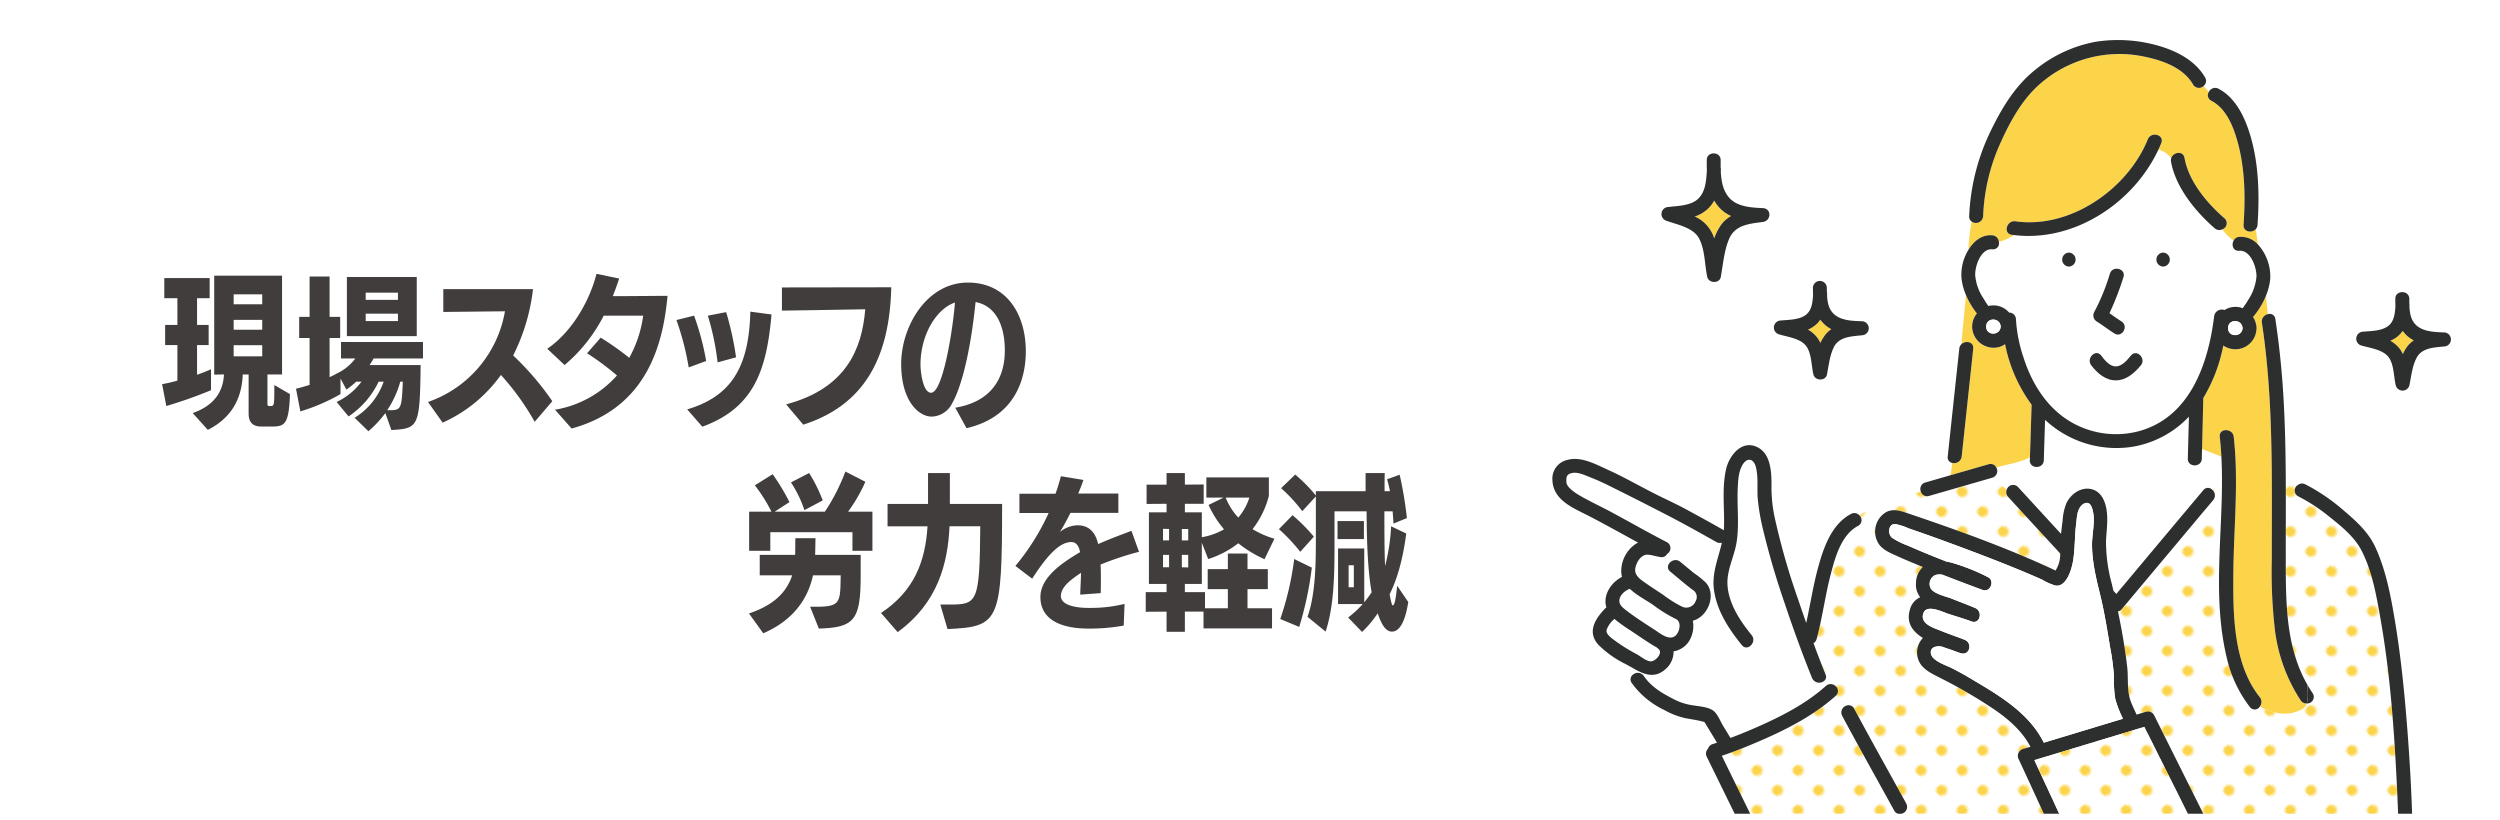 <svg xmlns="http://www.w3.org/2000/svg" xmlns:xlink="http://www.w3.org/1999/xlink" width="640" height="210" viewBox="0 0 640 210">
  <defs>
    <style>
      .a {
        fill: none;
      }

      .b {
        fill: #fff;
      }

      .c {
        fill: #fcd44a;
      }

      .d {
        fill: url(#a);
      }

      .e {
        fill: #2d2e2e;
      }

      .f {
        fill: #413d3c;
      }
    </style>
    <pattern id="a" data-name="新規パターンスウォッチ 2" width="12.5" height="12.5" patternTransform="matrix(0.404, -0.392, 0.404, 0.392, -1125.596, 905.565)" patternUnits="userSpaceOnUse" viewBox="0 0 12.5 12.5">
      <rect class="a" width="12.5" height="12.5"/>
      <rect class="b" width="12.5" height="12.5"/>
      <circle class="c" cx="6.25" cy="6.25" r="2.431"/>
    </pattern>
  </defs>
  <g>
    <g>
      <circle class="b" cx="388.29" cy="140.063" r="9.288"/>
      <circle class="b" cx="12.858" cy="88.738" r="9.288"/>
    </g>
    <g>
      <rect class="a" width="640" height="210"/>
      <g>
        <path class="b" d="M424.459,166.021a2,2,0,0,1-.345-.293c-.423-.234-.839-.486-1.252-.74-1.8-1.1-3.543-2.306-5.3-3.482a35.636,35.636,0,0,1-4.246-3.066,6.478,6.478,0,0,0-2.028,2.771c-.182.919.6,1.578,1.251,2.132a45.253,45.253,0,0,0,6.636,4.229c.939.547,2.409,1.764,3.5,1.723C423.924,169.248,425.913,166.994,424.459,166.021Z"/>
        <path class="c" d="M437.649,58.579a10.737,10.737,0,0,1,1.2,2.473,13.879,13.879,0,0,1,1.382-2.946,8.322,8.322,0,0,1,2.942-2.791,9.4,9.4,0,0,1-2.937-2.08,10.275,10.275,0,0,1-1.4-1.9,8.555,8.555,0,0,1-1.6,2.109,9.027,9.027,0,0,1-3.383,1.977A9.569,9.569,0,0,1,437.649,58.579Z"/>
        <path class="b" d="M416.477,156.386c2.25,1.724,4.681,3.271,7.064,4.8,1.385.892,3.806,3.007,5.438,1.512.982-.9,1.566-3.385.176-4.173l-.026-.016a34.258,34.258,0,0,1-5.926-3.66c-1.8-1.208-4.227-2.458-5.968-4.127-1.3.5-2.695,1.686-2.678,3.139C414.571,155.016,415.637,155.742,416.477,156.386Z"/>
        <path class="c" d="M464.759,83.205a7.7,7.7,0,0,1-1.938,1.176,8.024,8.024,0,0,1,1.954,1.494,7.008,7.008,0,0,1,1.257,1.925,9.691,9.691,0,0,1,1.173-2,6.927,6.927,0,0,1,1.636-1.522,8.37,8.37,0,0,1-1.7-1.162A7.783,7.783,0,0,1,466,81.827,6.818,6.818,0,0,1,464.759,83.205Z"/>
        <path class="c" d="M615.089,84.687a6.792,6.792,0,0,1-1.24,1.378,7.652,7.652,0,0,1-1.938,1.176,8,8,0,0,1,1.954,1.5,6.978,6.978,0,0,1,1.257,1.925,9.7,9.7,0,0,1,1.173-2,6.922,6.922,0,0,1,1.636-1.521,8.416,8.416,0,0,1-1.7-1.163A7.783,7.783,0,0,1,615.089,84.687Z"/>
        <path class="d" d="M469.892,175.635a1.6,1.6,0,0,1,.065,2.493c-5.52,4.955-12.262,8.446-19.022,11.387-3.325,1.448-6.708,2.817-10.153,3.968q3.561,7.269,7.12,14.537a2.057,2.057,0,0,1,.116.3H485.9a1.619,1.619,0,0,1-.987-.823c-4.446-8.083-8.972-16.127-13.326-24.26a1.857,1.857,0,0,1,1.8-2.688C472.522,178.1,471.933,175.569,469.892,175.635Z"/>
        <path class="c" d="M511.062,119.706c2.866-.826,5.931-1.21,8.606-2.579q.213-6.753.427-13.5a39.258,39.258,0,0,1-6.8-15.507,5.16,5.16,0,0,1-3.183.908,5.39,5.39,0,0,1-4.03-8.786q-.2-.265-.4-.528a20.51,20.51,0,0,1-2.418-4.21c-.291,4.176-.852,8.411-1.13,12.6,1.063-1,3.2-.615,3.008,1.168q-1.479,13.793-2.954,27.586a1.956,1.956,0,0,1-2.431,1.655,22.351,22.351,0,0,1-.472,3.159l9.788-2.821A1.619,1.619,0,0,1,511.062,119.706Z"/>
        <path class="d" d="M510.1,122.271c-.025.008-.047.018-.073.026l-16.2,4.668a1.651,1.651,0,0,1-2.1-1.144c-5.334,1.952-11.068,2.9-15.728,6.1a1.669,1.669,0,0,1-.334,2.733c-4.415,2.325-5.947,8.285-7.083,12.737-1.37,5.366-2.069,10.887-3.537,16.227a1.655,1.655,0,0,1-.784,1.048q1.484,4.006,3.082,7.967a1.411,1.411,0,0,1-.2,1.535c.175.417.349.836.525,1.25a1.8,1.8,0,0,1,2.221.22c2.041-.066,2.63,2.466,3.5,4.91a1.556,1.556,0,0,1,1.29.884c4.353,8.133,8.88,16.177,13.325,24.26a1.8,1.8,0,0,1-1.228,2.627H523.23q-3.224-6.963-6.448-13.928a1.819,1.819,0,0,1,1.068-2.626l1.949-.59c-2.132-4.077-5.749-7.164-9.527-9.711a129.254,129.254,0,0,0-13.32-7.784c-2.175-1.114-4.832-2.217-5.825-4.635a5.36,5.36,0,0,1,1.131-5.709c-2.6-1.614-4.318-3.847-3.347-7.21a4.72,4.72,0,0,1,2.674-3.216,5.094,5.094,0,0,1-1.1-3.6,5.7,5.7,0,0,1,1.751-4.165c-2.1-.846-4.182-1.714-6.24-2.643-1.733-.782-3.816-1.553-4.976-3.139a5.845,5.845,0,0,1,1.559-8.1c2.046-1.276,4.173-.389,6.222.3,12.614,4.27,25.343,8.821,37.408,14.5a7.639,7.639,0,0,0,1.179-4.377l-13.318-14.479a1.706,1.706,0,0,1-.369-1.822A13.225,13.225,0,0,0,510.1,122.271Z"/>
        <path class="d" d="M585.155,143.439c.016,10.9.007,22.242,5.544,31.875-.006-.17-.009-.339-.009-.5,0,.165,0,.334.009.5.421.733.87,1.457,1.358,2.169a1.69,1.69,0,0,1-1.527,2.6,2.506,2.506,0,0,1-1.27,1.515c-3.527,1.9-7.465,1.121-10.722-.77a1.53,1.53,0,0,1-2.558.185,32.506,32.506,0,0,1-6.027-13.056c-3.492-14.908-1.077-30.224-1.133-45.383a10.763,10.763,0,0,1-2.441,2.841,1.881,1.881,0,0,1,.188,2.611l-2.926,3.491-20.535,24.5a1.492,1.492,0,0,1-.9.492c.987,4.73,1.812,9.491,2.353,14.3.347,3.089-.17,6.156,1.04,9.089.425,1.032.9,2.034,1.366,3.036l2.43-.736a1.8,1.8,0,0,1,2.019.821l12.645,25.291H613.91q-.111-3.051-.259-6.1c-.695-14.664-1.711-29.434-4.265-43.906-1.031-5.838-2.123-12.163-4.895-17.473-1.768-3.386-5.039-6.055-8.173-8.546a44.135,44.135,0,0,0-7.967-5.218,1.662,1.662,0,0,1-.1-2.914c-1.041-.588-2.107-1.1-3.1-1.718C585.2,129.44,585.144,136.441,585.155,143.439Z"/>
        <path class="c" d="M577.431,80.328c-.205.272-.419.547-.641.82a6.029,6.029,0,0,1,.815,2.234,2.889,2.889,0,0,1,0,1.228,5.372,5.372,0,0,1-8.436,3.835A42.147,42.147,0,0,1,564.05,101.9q-.165,6.533-.331,13.067c1.628.694,3.364,1.278,4.952,2.011-.09-1.722-.225-3.441-.418-5.156-.258-2.287,3.32-2.261,3.575,0,1.319,11.675-.006,23.308-.1,35.011-.08,10.385-.051,23.107,6.775,31.654a1.894,1.894,0,0,1,.03,2.344c3.257,1.891,7.195,2.669,10.722.77a2.506,2.506,0,0,0,1.27-1.515,1.76,1.76,0,0,1-1.56-.8,42.3,42.3,0,0,1-6.6-18.137,129.788,129.788,0,0,1-.788-18.059c-.008-6.751.045-13.5.007-20.251-.076-13.44-.512-26.921-2.543-40.226a1.945,1.945,0,0,1,1.521-2.184c-.181-1.578-.3-3.16-.47-4.732A20.839,20.839,0,0,1,577.431,80.328Z"/>
        <path class="b" d="M573.251,64.2c-1.592.156-2.06-1.529-1.436-2.622a12.041,12.041,0,0,1-2.9-2.871,1.785,1.785,0,0,1-1.967-.281c-4.9-4.244-10.018-10.517-11.173-17.04a1.857,1.857,0,0,1,.063-.842,6.068,6.068,0,0,0-3.277-2.247c-6.4,13.7-21.659,23.75-36.951,21.877a12.51,12.51,0,0,1-3.9,1.748,1.545,1.545,0,0,1-1.686,1.9c-2.933-.281-4.494,4.369-4.369,6.709a12.475,12.475,0,0,0,2.028,5.743c.282.437.749,1.279,1.342,2.06a5.728,5.728,0,0,1,1.28-.156,5.24,5.24,0,0,1,4.026,1.841,1.734,1.734,0,0,1,1.747,1.717,37.743,37.743,0,0,0,1.9,9.674c1.778,5.649,4.837,11.048,9.518,14.794a22.848,22.848,0,0,0,19.912,4.213c13.232-3.527,17.914-17.29,19.411-29.462a1.987,1.987,0,0,1,2.654-1.591,5.23,5.23,0,0,1,2.746-.812,5.292,5.292,0,0,1,1.9.344,25.339,25.339,0,0,0,1.5-2.248,12.965,12.965,0,0,0,2.028-5.742C577.776,68.6,576.184,63.947,573.251,64.2ZM536.143,79.864a53.683,53.683,0,0,0,4-9.831c.749-2.185,4.213-1.248,3.464.936a70.21,70.21,0,0,1-3.589,9.207c1.03.718,2.029,1.436,3.09,2.091,1.935,1.217.125,4.338-1.81,3.09-1.561-.968-3-2.091-4.526-3.059A1.779,1.779,0,0,1,536.143,79.864Zm-6.491-11.61a1.8,1.8,0,0,1,0-3.589C531.93,64.665,531.93,68.254,529.652,68.254Zm18.413,25.28c-1.592,1.9-3.714,3.807-6.367,3.838-2.684.032-4.775-1.81-6.335-3.838-1.374-1.779,1.123-4.338,2.528-2.528.905,1.186,2.153,2.84,3.807,2.777,1.623-.031,2.9-1.654,3.808-2.777C547,89.227,549.5,91.786,548.065,93.534Zm5.68-25.28c-2.309,0-2.278-3.589,0-3.589A1.8,1.8,0,0,1,553.745,68.254Z"/>
        <path class="c" d="M515.007,60.105c-2.272-.324-1.3-3.769.951-3.448,14,2,28.725-8.239,33.881-20.984.853-2.109,4.31-1.182,3.447.95-.227.563-.474,1.118-.731,1.669a6.109,6.109,0,0,1,3.268,2.238c.457-1.605,3.065-2.05,3.41-.1C560.291,46.419,565,52.02,569.477,55.9a1.656,1.656,0,0,1-.578,2.816,11.7,11.7,0,0,0,2.906,2.858,1.792,1.792,0,0,1,1.452-.932,5.839,5.839,0,0,1,4.76,1.929c-.166-1.332-.361-2.626-.529-3.921-.986,1.109-3.26.752-3.135-1.09.481-7.064.375-14.344-1.519-21.214-1.083-3.929-2.879-8.546-6.713-10.542a1.587,1.587,0,0,1-.656-2.29c-.473-.476-.909-.987-1.354-1.492a1.722,1.722,0,0,1-2.7-.388c-2.456-4.26-7.709-6.131-12.267-7.08a30.8,30.8,0,0,0-27.99,7.937c-4.049,3.942-6.847,9.215-9.142,14.33a49.766,49.766,0,0,0-4.334,18.532,1.859,1.859,0,0,1-2.924,1.4,46.247,46.247,0,0,0-.837,7.162c1.38-2.255,3.478-3.91,6.106-3.673a1.847,1.847,0,0,1,1.692,1.666,12.314,12.314,0,0,0,3.877-1.733C515.4,60.15,515.2,60.133,515.007,60.105Z"/>
        <path class="b" d="M568.82,122.579c-.007-1.869-.052-3.736-.149-5.6-1.588-.733-3.324-1.317-4.952-2.011q-.03,1.224-.062,2.447c-.058,2.3-3.633,2.3-3.575,0q.136-5.373.272-10.746a25.7,25.7,0,0,1-14.676,7.739,26.646,26.646,0,0,1-21.147-6.036c-.335-.285-.661-.581-.983-.883q-.164,5.162-.326,10.323c-.073,2.3-3.649,2.3-3.576,0,.007-.229.015-.457.022-.686-2.675,1.369-5.74,1.753-8.606,2.579a1.765,1.765,0,0,1-.959,2.565,13.225,13.225,0,0,1,3.6,3.112,1.718,1.718,0,0,1,2.9-.706l4.212,4.579,6.817,7.411c.109-1.1.245-2.2.392-3.3a15.063,15.063,0,0,1,.974-4.541c1.145-2.422,3.858-4.315,6.61-3.548,2.215.617,3.255,2.866,3.626,4.951.5,2.8.023,5.492-.076,8.3a40.774,40.774,0,0,0,1.458,10.889c.147.613.288,1.226.431,1.84l.739.8L543.5,150l20.535-24.5a1.513,1.513,0,0,1,2.34-.083A10.763,10.763,0,0,0,568.82,122.579Z"/>
        <path class="b" d="M463.894,173.581c-2.541-6.271-4.833-12.648-6.984-19.063A199.226,199.226,0,0,1,451.2,134.94a51.842,51.842,0,0,1-1.223-7.405c-.2-2.636.177-5.375-.477-7.968-.577-2.291-2.3-2.462-3.423-.531-1.058,1.818-1.133,4.176-1.216,6.217-.181,4.45.388,8.9-.262,13.335-.6,4.074-2.791,7.6-2.3,11.83.529,4.582,3.309,8.7,6.133,12.2,1.433,1.775-1.083,4.318-2.529,2.528-3.415-4.229-6.508-8.957-7.149-14.477-.48-4.138,1.172-7.834,2.06-11.733a1.673,1.673,0,0,1-1.382-.162c-3.528-1.99-7.07-3.958-10.652-5.848-5.292-2.793-10.668-5.484-16.021-8.16-1.764-.882-3.549-1.732-5.388-2.447-1.356-.527-3.144-1.451-4.64-1.254-1.027.135-1.688.528-1.734,1.53-.014.294.011.966.018,1.01.188,1.144,1.961,2.427,3.249,3.182,2.856,1.677,5.917,3.041,8.83,4.624,4.552,2.474,9.052,5.026,13.654,7.407a1.706,1.706,0,0,1,.029,2.986,1.428,1.428,0,0,1-1.541.814,36.172,36.172,0,0,0-3.569-.617c-1.227.008-2.2,1.223-2.664,2.286-.815,1.877-.337,3.03,1.2,4.192,1.776,1.341,3.673,2.536,5.522,3.772a29.486,29.486,0,0,0,4.874,3.033,2.116,2.116,0,0,1,.226.093,2.529,2.529,0,0,0,3.27-1.5,2.092,2.092,0,0,0-.782-2.873c-1.964-1.467-3.82-3.107-5.721-4.654-1.787-1.453.758-3.967,2.528-2.528l3.535,2.876a28.322,28.322,0,0,1,3.06,2.479c2.528,2.833.875,7.689-2.25,9.307a5.646,5.646,0,0,1-1.091.429,7.287,7.287,0,0,1-1.08,5.364,5.69,5.69,0,0,1-3.841,2.47,6.041,6.041,0,0,1-2.257,4.73c-2.641,2.214-5.24,1.222-7.879-.277-.682-.387-1.4-.775-2.12-1.172.619.884,1.222,1.785,1.874,2.657a1.863,1.863,0,0,1,2.746.364c2.007,2.953,4.973,4.574,8.079,6.157a15.624,15.624,0,0,0,4.862,1.413c1.457.226,3.4.38,4.67,1.186,1.2.76,1.96,2.811,2.662,3.966L443,188.913c2.068-.772,4.113-1.607,6.13-2.485,6.455-2.809,13.023-6.092,18.3-10.828a2.13,2.13,0,0,1,.242-.185c-.176-.414-.35-.833-.525-1.25A1.986,1.986,0,0,1,463.894,173.581Z"/>
        <path class="e" d="M511.062,119.706a17.269,17.269,0,0,0-2.961,1.117,17.269,17.269,0,0,1,2.961-1.117,1.619,1.619,0,0,0-1.983-.857l-9.788,2.821a15.65,15.65,0,0,1-1.559,4.159,15.65,15.65,0,0,0,1.559-4.159l-6.413,1.848a1.727,1.727,0,0,0-1.152,2.3,28.7,28.7,0,0,0,5.291-2.5,28.7,28.7,0,0,1-5.291,2.5,1.651,1.651,0,0,0,2.1,1.144l16.2-4.668c.026-.008.048-.018.073-.026a5.961,5.961,0,0,0-.93-.375,5.961,5.961,0,0,1,.93.375A1.765,1.765,0,0,0,511.062,119.706Z"/>
        <path class="e" d="M563.638,131.515c.968-1.155,1.967-2.309,2.934-3.495a1.85,1.85,0,0,0-.187-2.591,1.5,1.5,0,0,0-2.341.063q-10.3,12.266-20.536,24.5c-.592.687-1.154,1.373-1.716,2.06-.25-.25-.5-.531-.749-.812-.156-.593-.281-1.217-.437-1.841a41.261,41.261,0,0,1-1.467-10.892c.125-2.778.593-5.462.094-8.271-.375-2.091-1.4-4.337-3.621-4.962-2.746-.78-5.461,1.124-6.616,3.558a13.978,13.978,0,0,0-.967,4.525c-.156,1.093-.281,2.216-.406,3.309-2.279-2.466-4.525-4.931-6.8-7.4l-4.213-4.588a1.715,1.715,0,0,0-2.9.718,1.7,1.7,0,0,0,.374,1.81c4.432,4.838,8.864,9.644,13.327,14.481a7.737,7.737,0,0,1-1.187,4.369c-12.077-5.68-24.811-10.236-37.419-14.512-2.06-.686-4.182-1.56-6.211-.281a5.793,5.793,0,0,0-1.56,8.084c1.155,1.591,3.246,2.372,4.962,3.152,2.06.936,4.151,1.779,6.242,2.652a5.777,5.777,0,0,0-1.748,4.151,5.1,5.1,0,0,0,1.093,3.589,4.7,4.7,0,0,0-2.653,3.215c-1,3.37.749,5.618,3.339,7.209a5.366,5.366,0,0,0-1.124,5.712c.968,2.434,3.652,3.526,5.806,4.65a125.832,125.832,0,0,1,13.326,7.771c3.776,2.559,7.4,5.649,9.519,9.737-.656.187-1.28.374-1.935.562a1.836,1.836,0,0,0-1.062,2.652c2.154,4.619,4.276,9.27,6.429,13.92h3.933c-2.122-4.588-4.245-9.145-6.367-13.732,8.52-2.559,17.04-5.15,25.561-7.709.873-.281,1.716-.53,2.59-.811,3.713,7.427,7.428,14.824,11.142,22.252h3.963q-6.319-12.641-12.64-25.311a1.807,1.807,0,0,0-2-.811l-2.434.749c-.469-1-.936-2-1.373-3.059-1.218-2.9-.687-5.992-1.03-9.082-.562-4.806-1.374-9.55-2.372-14.293a1.468,1.468,0,0,0,.9-.5Q553.356,143.8,563.638,131.515Zm-20.161,52.494c-6.741,2.028-13.482,4.088-20.255,6.117-3.651-7.3-10.7-11.641-17.6-15.73-1.935-1.186-3.9-2.309-5.93-3.339-1.467-.718-4.837-1.81-5.337-3.527-.5-1.841,1.373-2.247,2.746-2,.937.343,1.873.655,2.716.936.717.281,1.435.562,2.184.781,2.247.655,3.028-2.622.968-3.465-2.06-.811-4.182-1.5-6.211-2.34-1.872-.749-5.243-1.748-4.4-4.37.78-2.5,4.775-.468,6.366.063,2,.655,4,1.217,5.961,1.966,2.185.811,3.028-2.59.937-3.464-2-.843-4.026-1.592-6.024-2.4-1.436-.562-4.837-1.249-5.43-2.809a2.526,2.526,0,0,1,1.248-3.215,4.376,4.376,0,0,1,1.81-.093c3.433,1.342,6.9,2.652,10.362,3.932,1.9.687,3.183-2.372,1.373-3.277a50.15,50.15,0,0,0-9.332-3.714,9.847,9.847,0,0,0-1.31-.281c-3.34-1.31-6.679-2.652-9.956-4.119a18.747,18.747,0,0,1-3.963-1.967c-1.218-.905-1.031-3.682.842-3.526a15.522,15.522,0,0,1,3.339,1.092c2.029.687,4.057,1.405,6.086,2.122,5.493,2,10.955,4.026,16.416,6.149,2.747,1.092,5.524,2.215,8.271,3.37,1.154.5,2.34,1,3.5,1.529a12.839,12.839,0,0,0,3.433,1.5c2.778.313,4.057-4.213,4.4-6.241.562-3.121.406-6.367.812-9.55.187-1.405.187-3.215,1.092-4.4s2.247-1.467,2.84,0c1.186,2.9.187,6.429.125,9.425-.031,4.432,1.03,8.8,2.091,13.077,1.092,4.494,1.81,8.988,2.559,13.545a64.029,64.029,0,0,1,.968,7.3,32.343,32.343,0,0,0,.312,5.773A28.842,28.842,0,0,0,543.477,184.009Z"/>
        <path class="e" d="M540.146,70.022a52.932,52.932,0,0,1-4.016,9.835,1.822,1.822,0,0,0,.642,2.446c1.538.97,2.974,2.087,4.513,3.058,1.951,1.231,3.748-1.862,1.8-3.087-1.047-.661-2.048-1.388-3.064-2.091a72.178,72.178,0,0,0,3.569-9.211C544.345,68.793,540.893,67.856,540.146,70.022Z"/>
        <path class="e" d="M535.37,93.54c1.555,2.012,3.647,3.867,6.342,3.834,2.634-.032,4.752-1.924,6.338-3.834,1.459-1.758-1.057-4.3-2.529-2.528-.924,1.113-2.208,2.727-3.809,2.787-1.657.062-2.913-1.622-3.814-2.787C536.493,89.194,533.98,91.741,535.37,93.54Z"/>
        <path class="e" d="M529.637,68.245a1.789,1.789,0,0,0,0-3.575A1.789,1.789,0,0,0,529.637,68.245Z"/>
        <path class="e" d="M553.754,68.245a1.789,1.789,0,0,0,0-3.575A1.789,1.789,0,0,0,553.754,68.245Z"/>
        <path class="e" d="M580.085,75.713a15.743,15.743,0,0,0,1.093-4.244,12.242,12.242,0,0,0-3.152-8.895,5.89,5.89,0,0,0-4.775-1.935,1.731,1.731,0,0,0-1.436.936c-.624,1.093-.156,2.778,1.436,2.622,2.933-.25,4.525,4.4,4.4,6.71a12.965,12.965,0,0,1-2.028,5.742,25.339,25.339,0,0,1-1.5,2.248,5.292,5.292,0,0,0-1.9-.344,5.23,5.23,0,0,0-2.746.812,1.987,1.987,0,0,0-2.654,1.591c-1.5,12.172-6.179,25.935-19.411,29.462a22.848,22.848,0,0,1-19.912-4.213c-4.681-3.746-7.74-9.145-9.518-14.794a37.743,37.743,0,0,1-1.9-9.674,1.734,1.734,0,0,0-1.747-1.717,5.24,5.24,0,0,0-4.026-1.841,5.728,5.728,0,0,0-1.28.156c-.593-.781-1.06-1.623-1.342-2.06a12.475,12.475,0,0,1-2.028-5.743c-.125-2.34,1.436-6.99,4.369-6.709a1.545,1.545,0,0,0,1.686-1.9,1.837,1.837,0,0,0-1.686-1.686c-2.622-.218-4.713,1.436-6.086,3.683a12.129,12.129,0,0,0-1.81,7.147A14.533,14.533,0,0,0,503.28,75.5a20.759,20.759,0,0,0,2.4,4.213c.125.187.281.343.406.531a5.365,5.365,0,0,0-1.217,3.37,5.474,5.474,0,0,0,5.243,5.4A4.974,4.974,0,0,0,513.3,88.1a38.76,38.76,0,0,0,6.8,15.511c-.157,4.494-.281,9.02-.437,13.514a5.081,5.081,0,0,1-.031.686c-.063,2.31,3.526,2.31,3.588,0,.094-3.433.219-6.9.313-10.33.343.312.655.593,1,.874a26.691,26.691,0,0,0,21.16,6.055,25.748,25.748,0,0,0,14.668-7.74c-.093,3.589-.187,7.147-.28,10.736-.063,2.309,3.526,2.309,3.588,0,0-.812.032-1.623.063-2.435.094-4.369.219-8.707.312-13.076a41.133,41.133,0,0,0,5.118-13.451,5.4,5.4,0,0,0,8.458-3.839,3.534,3.534,0,0,0,.062-.624,3.471,3.471,0,0,0-.062-.593,5.771,5.771,0,0,0-.843-2.247c.25-.281.437-.531.656-.812A19.931,19.931,0,0,0,580.085,75.713Zm-71.624,7.9c0-2.4,3.589-2.4,3.713,0C512.05,85.981,508.461,86.012,508.461,83.609Zm61.919.375c0-2.4,3.589-2.372,3.713,0C573.969,86.387,570.38,86.387,570.38,83.984Z"/>
        <path class="b" d="M512.174,83.6c-.129-2.385-3.719-2.408-3.719,0S512.045,85.986,512.174,83.6Z"/>
        <path class="b" d="M574.1,84c-.129-2.385-3.719-2.408-3.719,0S573.967,86.382,574.1,84Z"/>
        <path class="e" d="M576.035,34.535C574.669,30,572.326,25,567.926,22.712a1.8,1.8,0,0,0-2.461.8,7.6,7.6,0,0,0,1.986,1.5,7.6,7.6,0,0,1-1.986-1.5,1.587,1.587,0,0,0,.656,2.29c3.834,2,5.63,6.613,6.713,10.542,1.894,6.87,2,14.15,1.519,21.214-.125,1.842,2.149,2.2,3.135,1.09a38.718,38.718,0,0,1-.384-5.038,38.718,38.718,0,0,0,.384,5.038,1.784,1.784,0,0,0,.441-1.09C578.448,49.909,578.265,41.928,576.035,34.535Z"/>
        <path class="e" d="M569.477,55.9C565,52.02,560.291,46.419,559.233,40.43c-.345-1.95-2.953-1.505-3.41.1,1.088,1.259,2.027,2.762,3.047,3.782-1.02-1.02-1.959-2.523-3.047-3.782a1.877,1.877,0,0,0-.038.851c1.155,6.537,6.273,12.806,11.164,17.042a1.766,1.766,0,0,0,1.95.288,15.405,15.405,0,0,1-1.806-3.316,15.405,15.405,0,0,0,1.806,3.316A1.656,1.656,0,0,0,569.477,55.9Z"/>
        <path class="e" d="M549.839,35.673c-5.156,12.745-19.879,22.982-33.881,20.984-2.251-.321-3.223,3.124-.951,3.448.2.028.392.045.588.069a10.4,10.4,0,0,0,1.444-1.2,10.4,10.4,0,0,1-1.444,1.2c15.3,1.877,30.57-8.167,36.96-21.882a3.981,3.981,0,0,0-1.193-.058,3.981,3.981,0,0,1,1.193.058c.257-.551.5-1.106.731-1.669C554.149,34.491,550.692,33.564,549.839,35.673Z"/>
        <path class="e" d="M502.14,88.1a59.163,59.163,0,0,0-.117,6.621,59.163,59.163,0,0,1,.117-6.621,1.833,1.833,0,0,0-.567,1.168q-1.479,13.793-2.954,27.586a1.43,1.43,0,0,0,1.144,1.655c.083-1.012.114-2.031.114-3.051,0,1.02-.031,2.039-.114,3.051a1.956,1.956,0,0,0,2.431-1.655q1.48-13.792,2.954-27.586C505.339,87.487,503.2,87.106,502.14,88.1Z"/>
        <path class="e" d="M564.5,19.824c-2.475-4.293-7.169-6.712-11.775-8.066A37.426,37.426,0,0,0,536.8,10.644a34.253,34.253,0,0,0-15.583,7.069c-5.064,3.969-8.429,9.4-11.25,15.1a55.228,55.228,0,0,0-5.859,22.53,1.56,1.56,0,0,0,.652,1.4,28.343,28.343,0,0,1,1.2-4.217,28.343,28.343,0,0,0-1.2,4.217,1.859,1.859,0,0,0,2.924-1.4,49.766,49.766,0,0,1,4.334-18.532c2.295-5.115,5.093-10.388,9.142-14.33a30.8,30.8,0,0,1,27.99-7.937c4.558.949,9.811,2.82,12.267,7.08a1.722,1.722,0,0,0,2.7.388,13.536,13.536,0,0,0-1.666-1.66,13.536,13.536,0,0,1,1.666,1.66A1.663,1.663,0,0,0,564.5,19.824Z"/>
        <path class="e" d="M615.988,183.124c-.672-8.02-1.533-16.038-2.85-23.981-1.063-6.417-2.3-13.045-5.019-19-1.738-3.805-4.766-6.6-7.929-9.278a49.549,49.549,0,0,0-10.034-6.881,1.773,1.773,0,0,0-1.9.173,12.613,12.613,0,0,1,2.794,2.028,12.613,12.613,0,0,0-2.794-2.028,1.662,1.662,0,0,0,.1,2.914,44.135,44.135,0,0,1,7.967,5.218c3.134,2.491,6.4,5.16,8.173,8.546,2.772,5.31,3.864,11.635,4.895,17.473,2.554,14.472,3.57,29.242,4.265,43.906q.144,3.049.259,6.1H617.5C617.219,199.909,616.691,191.5,615.988,183.124Z"/>
        <path class="e" d="M578.508,178.489c-6.826-8.547-6.855-21.269-6.775-31.654.089-11.7,1.414-23.336.1-35.011-.255-2.261-3.833-2.287-3.575,0,.193,1.715.328,3.434.418,5.156.19.088.382.175.567.268-.185-.093-.377-.18-.567-.268.1,1.863.142,3.73.149,5.6a5.572,5.572,0,0,0,.418-1.041,5.572,5.572,0,0,1-.418,1.041c.056,15.159-2.359,30.475,1.133,45.383a32.506,32.506,0,0,0,6.027,13.056,1.53,1.53,0,0,0,2.558-.185,17.264,17.264,0,0,1-2.864-2.09,17.264,17.264,0,0,0,2.864,2.09A1.894,1.894,0,0,0,578.508,178.489Z"/>
        <path class="e" d="M590.7,175.314c-5.537-9.633-5.528-20.973-5.544-31.875-.011-7,.047-14,0-21a11.257,11.257,0,0,1-1.261-.9,11.257,11.257,0,0,0,1.261.9c-.037-6.152-.153-12.3-.465-18.45a222.691,222.691,0,0,0-2.2-22.326,1.457,1.457,0,0,0-1.927-1.234,25.966,25.966,0,0,0,1.545,6.785,25.966,25.966,0,0,1-1.545-6.785,1.945,1.945,0,0,0-1.521,2.184c2.031,13.3,2.467,26.786,2.543,40.226.038,6.75-.015,13.5-.007,20.251a129.788,129.788,0,0,0,.788,18.059,42.3,42.3,0,0,0,6.6,18.137,1.76,1.76,0,0,0,1.56.8C590.984,178.759,590.748,176.934,590.7,175.314Z"/>
        <path class="e" d="M592.057,177.483c-.488-.712-.937-1.436-1.358-2.169.049,1.62.285,3.445-.169,4.774A1.69,1.69,0,0,0,592.057,177.483Z"/>
        <path class="e" d="M451.254,53.274c-2.871-.125-6.429-.312-8.489-2.559-1.716-1.873-2.122-4.4-2.247-6.866a1.487,1.487,0,0,0,.032-.375,1.539,1.539,0,0,0-.063-.562V40.978c0-2.279-3.589-2.279-3.557,0,0,.873,0,1.778.031,2.652-.156,2.466-.313,5.493-2.279,7.3-1.9,1.748-5.149,1.779-7.615,2.06a1.806,1.806,0,0,0-.468,3.527c2.747,1,6.929,1.716,8.4,4.587,1.5,2.934,1.374,6.617,2.06,9.8.375,1.654,3.152,1.748,3.464,0,.593-3.246.843-6.741,2.154-9.8,1.529-3.526,5.181-3.838,8.582-4.275C453.47,56.551,453.6,53.367,451.254,53.274Zm-11.016,4.837a14.072,14.072,0,0,0-1.4,2.934,9,9,0,0,0-4.993-5.618,8.969,8.969,0,0,0,3.37-1.966,8.51,8.51,0,0,0,1.623-2.122,10,10,0,0,0,1.4,1.9,9.1,9.1,0,0,0,2.933,2.06A8.116,8.116,0,0,0,440.238,58.111Z"/>
        <path class="e" d="M476.721,82.236c-2.309-.062-5.15-.125-7.022-1.654-1.5-1.217-1.873-3.059-1.966-4.9V75.5a1.829,1.829,0,0,0-.032-.593c-.031-.406-.031-.843-.031-1.249a1.779,1.779,0,0,0-3.557,0c0,.625,0,1.249.031,1.9-.125,1.841-.313,3.933-1.935,5.118-1.717,1.218-4.338,1.186-6.367,1.374a1.806,1.806,0,0,0-.468,3.526c2.122.656,5.368,1.03,6.866,2.84,1.56,1.842,1.436,5.181,2,7.459.4,1.654,3.089,1.748,3.463,0,.469-2.372.718-4.993,1.842-7.147,1.373-2.59,4.619-2.621,7.178-2.9A1.8,1.8,0,0,0,476.721,82.236ZM467.2,85.794a13.03,13.03,0,0,0-1.186,2,6.949,6.949,0,0,0-1.248-1.9,7.5,7.5,0,0,0-1.935-1.5,8.288,8.288,0,0,0,1.935-1.185,5.586,5.586,0,0,0,1.217-1.374,10.955,10.955,0,0,0,1.155,1.28,8.539,8.539,0,0,0,1.685,1.155A6.8,6.8,0,0,0,467.2,85.794Z"/>
        <path class="e" d="M625.807,85.107c-2.278-.094-5.15-.125-7.022-1.654-1.5-1.217-1.873-3.058-1.966-4.9v-.187a1.829,1.829,0,0,0-.032-.593v-1.28c-.031-2.278-3.588-2.278-3.588,0,0,.656,0,1.28.031,1.9-.125,1.842-.313,3.964-1.936,5.119-1.716,1.248-4.337,1.217-6.366,1.4a1.806,1.806,0,0,0-.468,3.527c2.122.624,5.368,1.029,6.866,2.808,1.591,1.873,1.435,5.212,2,7.459a1.809,1.809,0,0,0,3.464,0c.5-2.34.718-4.962,1.873-7.115,1.342-2.591,4.588-2.653,7.147-2.9A1.8,1.8,0,0,0,625.807,85.107Zm-9.519,3.558a9.849,9.849,0,0,0-1.155,2,6.97,6.97,0,0,0-1.279-1.935,8.248,8.248,0,0,0-1.935-1.5,7.247,7.247,0,0,0,1.935-1.154A8.4,8.4,0,0,0,615.1,84.7a8.472,8.472,0,0,0,1.124,1.28,7.875,7.875,0,0,0,1.716,1.155A6.928,6.928,0,0,0,616.288,88.665Z"/>
        <path class="e" d="M476,131.921a1.713,1.713,0,0,0-2.154-.343c-4.9,2.559-6.99,8.52-8.363,13.544-1.311,4.713-2.029,9.581-3.09,14.356-.687-1.966-1.373-3.932-2.028-5.9a178.3,178.3,0,0,1-6.118-21.441,37.186,37.186,0,0,1-.749-7.209c.032-3.5.032-8.614-3.557-10.424-4-2.029-7.241,2.06-8.053,5.555-1.154,5.025-.342,10.237-.561,15.324,0,.125-.031.219-.031.343-.032,0-.032-.031-.063-.031-3.526-2-7.084-3.963-10.642-5.867-2.466-1.28-4.994-2.4-7.459-3.683-3.808-1.935-7.553-4.088-11.485-5.867-3.027-1.373-6.866-3.5-10.3-2.559a4.9,4.9,0,0,0-3.933,5.118c.157,5.305,5.462,7.24,9.551,9.363,4.151,2.153,8.27,4.463,12.39,6.71a8.131,8.131,0,0,0-.718.405,8.431,8.431,0,0,0-3.589,6.585,5.476,5.476,0,0,0,.187,1.779c-2.871,1.467-4.962,4.775-3.995,7.8a.827.827,0,0,0-.187.156c-2.622,2.684-4.869,6.086-1.873,9.425a25.942,25.942,0,0,0,7.022,4.962c.718.406,1.436.78,2.123,1.186,2.621,1.5,5.243,2.466,7.864.25a5.894,5.894,0,0,0,2.247-4.713,5.79,5.79,0,0,0,3.87-2.465,7.38,7.38,0,0,0,1.061-5.368,5.362,5.362,0,0,0,1.093-.437c3.121-1.623,4.775-6.46,2.247-9.3a22.822,22.822,0,0,0-3.058-2.465c-1.186-.968-2.341-1.935-3.527-2.9-1.779-1.436-4.307,1.092-2.528,2.527,1.9,1.561,3.745,3.184,5.711,4.651a2.11,2.11,0,0,1,.78,2.9,2.541,2.541,0,0,1-3.277,1.5.283.283,0,0,0-.218-.094,30.255,30.255,0,0,1-4.869-3.058c-1.841-1.217-3.745-2.434-5.524-3.745-1.529-1.186-2.028-2.341-1.185-4.213.436-1.061,1.435-2.279,2.652-2.279,1.124,0,2.4.5,3.558.625a1.52,1.52,0,0,0,1.561-.812,1.729,1.729,0,0,0-.032-3c-4.618-2.372-9.113-4.931-13.67-7.4-2.9-1.591-5.96-2.964-8.832-4.65-1.279-.749-3.058-2.028-3.245-3.183,0-.031-.031-.687,0-1,.031-1,.686-1.4,1.716-1.529,1.5-.187,3.277.718,4.65,1.248,1.842.718,3.621,1.561,5.4,2.466,5.336,2.653,10.7,5.368,16.01,8.146,3.589,1.9,7.115,3.869,10.642,5.867a1.824,1.824,0,0,0,1.374.156c-.874,3.9-2.529,7.584-2.061,11.735.656,5.523,3.746,10.236,7.178,14.48,1.436,1.779,3.933-.78,2.529-2.527-2.841-3.5-5.618-7.616-6.149-12.2-.5-4.245,1.717-7.771,2.31-11.828.655-4.432.062-8.895.249-13.358.094-2.029.156-4.4,1.218-6.211,1.123-1.934,2.839-1.747,3.433.531.655,2.59.28,5.337.468,7.958a54.076,54.076,0,0,0,1.217,7.428,203.468,203.468,0,0,0,5.711,19.568c2.153,6.429,4.463,12.8,6.991,19.069a1.991,1.991,0,0,0,3.246.593,1.374,1.374,0,0,0,.187-1.561c-1.061-2.621-2.091-5.274-3.058-7.958a1.7,1.7,0,0,0,.78-1.03c1.467-5.368,2.153-10.86,3.526-16.229,1.155-4.462,2.685-10.423,7.085-12.764A1.652,1.652,0,0,0,476,131.921Zm-53.336,37.388c-1.093.032-2.56-1.186-3.5-1.747a44.061,44.061,0,0,1-6.616-4.214c-.655-.561-1.435-1.217-1.248-2.122a6.4,6.4,0,0,1,2-2.777,39.747,39.747,0,0,0,4.276,3.058c1.747,1.186,3.5,2.372,5.274,3.5.406.25.843.5,1.248.718a3.034,3.034,0,0,0,.344.312C425.913,167,423.915,169.247,422.667,169.309Zm.53-14.45a35.865,35.865,0,0,0,5.93,3.652.031.031,0,0,1,.032.031c1.373.78.811,3.246-.188,4.151-1.623,1.5-4.057-.624-5.43-1.5-2.372-1.529-4.807-3.09-7.053-4.806-.843-.656-1.9-1.374-1.936-2.528,0-1.436,1.374-2.653,2.684-3.121C418.984,152.394,421.418,153.642,423.2,154.859Z"/>
        <path class="e" d="M467.671,175.415a18.622,18.622,0,0,0,1.1,2.255,18.622,18.622,0,0,1-1.1-2.255,2.13,2.13,0,0,0-.242.185c-5.275,4.736-11.843,8.019-18.3,10.828-2.017.878-4.062,1.713-6.13,2.485l-1.909-3.141c-.7-1.155-1.465-3.206-2.662-3.966-1.271-.806-3.213-.96-4.67-1.186a15.624,15.624,0,0,1-4.862-1.413c-3.106-1.583-6.072-3.2-8.079-6.157a1.863,1.863,0,0,0-2.746-.364,15.489,15.489,0,0,0,3.5,3.554,15.489,15.489,0,0,1-3.5-3.554,1.52,1.52,0,0,0-.341,2.168,21.667,21.667,0,0,0,8.434,6.959,19.217,19.217,0,0,0,5.206,2.018c1.683.33,3.337.529,4.972,1.013l3.211,5.283c-.369.121-.739.243-1.109.359a1.693,1.693,0,0,0-1.163,1.142,1.789,1.789,0,0,0-.348,2.107l7.141,14.581h3.942a2.057,2.057,0,0,0-.116-.3q-3.56-7.269-7.12-14.537c3.445-1.151,6.828-2.52,10.153-3.968,6.76-2.941,13.5-6.432,19.022-11.387a1.6,1.6,0,0,0-.065-2.493,3.4,3.4,0,0,0-1.12.248,3.4,3.4,0,0,1,1.12-.248A1.8,1.8,0,0,0,467.671,175.415Z"/>
        <path class="e" d="M488,205.689c-4.445-8.083-8.972-16.127-13.325-24.26a1.556,1.556,0,0,0-1.29-.884c.566,1.593,1.25,3.148,2.534,3.918-1.284-.77-1.968-2.325-2.534-3.918a1.857,1.857,0,0,0-1.8,2.688c4.354,8.133,8.88,16.177,13.326,24.26a1.619,1.619,0,0,0,.987.823h.872A1.8,1.8,0,0,0,488,205.689Z"/>
        <path class="e" d="M486.776,208.316H485.9A1.685,1.685,0,0,0,486.776,208.316Z"/>
        <path class="b" d="M541.493,178.846a31.17,31.17,0,0,1-.321-5.747,62.371,62.371,0,0,0-.972-7.327c-.763-4.554-1.466-9.029-2.573-13.52-1.054-4.281-2.112-8.658-2.062-13.1.033-3,1.061-6.526-.139-9.425-.608-1.468-1.942-1.166-2.84,0-.912,1.186-.909,2.989-1.093,4.414-.411,3.167-.265,6.407-.805,9.547-.347,2.01-1.63,6.554-4.418,6.23a13.769,13.769,0,0,1-3.429-1.5q-1.739-.782-3.5-1.527c-2.739-1.164-5.5-2.274-8.273-3.362q-8.154-3.2-16.409-6.147c-2.022-.724-4.046-1.441-6.078-2.136a15.34,15.34,0,0,0-3.35-1.089c-1.879-.148-2.051,2.607-.832,3.534a19.811,19.811,0,0,0,3.956,1.955c3.281,1.455,6.611,2.81,9.963,4.111a12.088,12.088,0,0,1,1.314.283,52.111,52.111,0,0,1,9.324,3.726c1.807.9.515,3.963-1.378,3.268q-5.2-1.913-10.365-3.93a4.157,4.157,0,0,0-1.8.113,2.5,2.5,0,0,0-1.245,3.2c.6,1.56,3.982,2.244,5.422,2.814,2.015.8,4.045,1.564,6.045,2.4,2.07.865,1.237,4.264-.951,3.448-1.965-.734-3.98-1.3-5.969-1.959-1.6-.529-5.565-2.546-6.357-.06-.831,2.608,2.536,3.626,4.384,4.373,2.053.83,4.151,1.54,6.21,2.353,2.09.825,1.305,4.112-.95,3.447-.743-.219-1.465-.5-2.187-.776-.857-.287-1.781-.592-2.721-.929-1.359-.267-3.228.148-2.727,1.987.471,1.731,3.869,2.8,5.33,3.539,2.026,1.029,3.984,2.153,5.936,3.313,6.893,4.1,13.932,8.439,17.593,15.752l20.261-6.14A25.719,25.719,0,0,1,541.493,178.846Z"/>
        <path class="d" d="M548.947,186.075l-2.61.791L520.8,194.6q3.174,6.856,6.349,13.713h32.915Z"/>
      </g>
      <g>
        <path class="f" d="M54.017,99.9a118.275,118.275,0,0,1-11.439,4.042L41.5,98.353c1.161-.215,2.493-.516,3.913-.9V88.334h-3.14V83.175h3.14V76.338H42.062V71.177H53.673v5.161H50.447v6.837h2.967v5.159H50.447v7.611c1.333-.473,2.537-.946,3.57-1.419Zm12.813,9.288c-2.106,0-3.182-1.075-3.182-3.311V95.859h-1.5c-.3,7.439-3.956,11.653-8.945,14.19l-3.87-4.3c5.332-1.892,7.783-5.289,8-9.89l-2.494.043V70.575H72.205V95.859H68.464V103.3c0,.473.086.645.431.645h.472c.731,0,.861-.258.861-3.956V98.568l4,2.322c-.258,7.74-1.332,8.3-4.6,8.3Zm.3-33.841h-7.31v2.537h7.31Zm0,6.536h-7.31v2.537h7.31Zm0,6.493h-7.31v2.838h7.31Z"/>
        <path class="f" d="M98.649,105.749a27.608,27.608,0,0,1-4.342,4.644l-3.527-3.44a17.783,17.783,0,0,0,7.44-9.245H96.93a22.177,22.177,0,0,1-7.7,8.9l-3.052-3.7a16.905,16.905,0,0,0,6.364-5.2H91.168a18.965,18.965,0,0,1-2.494,2.021l-1.505-2.838v4a49.082,49.082,0,0,1-10.277,4.429l-1.118-5.805c1.075-.258,2.279-.6,3.483-.989v-12H76.591V81.111h2.666V70.791h5.117v10.32h2.709v5.417H84.374V96.547A17.871,17.871,0,0,0,86.4,95.515l.387-.172a1.743,1.743,0,0,1,.387-.215,12.6,12.6,0,0,0,3.784-3.354H87.3V87.56h20.983v4.214H95.64a17.466,17.466,0,0,1-1.033,1.677H107.68c-.172,16.039-.6,16.211-7.483,16.641ZM88.8,86.055V70.92H106.69V86.055Zm13.072-11.136H93.619v1.848h8.256Zm0,5.374H93.619v1.892h8.256ZM99.51,105.018c3.181,0,3.31-.129,3.611-7.31h-.644a25.644,25.644,0,0,1-3.354,7.31Z"/>
        <path class="f" d="M136.877,107.985a65.546,65.546,0,0,0-8.644-12,36.732,36.732,0,0,1-14.92,12.212l-3.741-5.289a29.921,29.921,0,0,0,19.694-23.219l-15.781.171V74.015h22.961A50.44,50.44,0,0,1,131.373,91a72.393,72.393,0,0,1,10.019,11.7Z"/>
        <path class="f" d="M142.079,104.889a27.19,27.19,0,0,0,15.867-8.772,69.039,69.039,0,0,0-7.654-5.676l3.483-4a70.419,70.419,0,0,1,7.31,5.16,30.568,30.568,0,0,0,3.569-10.793h-10.1A40.744,40.744,0,0,1,144.53,93.451L140.1,89.28c6.708-4.558,11.05-12.942,12.6-19.177l5.805,1.2c-.473,1.462-1.032,3.011-1.634,4.515,4.085,0,12.126-.085,14.018-.085-1.118,12.125-5.075,28.637-24.553,33.969Z"/>
        <path class="f" d="M176.308,94.053a70.759,70.759,0,0,0-3.139-12.126l4.515-1.118a67.639,67.639,0,0,1,3.095,11.61Zm-.387,10.75c11.137-3.311,15.823-10.621,16.167-25.025l5.418.73c-1.247,14.233-4.472,23.908-17.716,28.724Zm7.782-12.04a66.5,66.5,0,0,0-2.494-11.954l4.687-.9a78.891,78.891,0,0,1,2.538,11.567Z"/>
        <path class="f" d="M201.247,103.513c15.265-4.042,19.436-14.061,20.253-24.338-5.934.129-21.327.344-21.327.344V73.586s25.412-.043,27.992-.043c-.43,18.231-7.009,30.185-22.531,35.173Z"/>
        <path class="f" d="M244.547,104.373c12.126-2.021,12.684-11.4,12.684-14.706,0-6.492-2.407-11.395-7.481-12.341-1.419,13.8-3.87,22.231-6.021,25.972a6.066,6.066,0,0,1-5.2,3.354c-3.4,0-7.826-4.085-7.826-13.459,0-9.632,6.536-20.854,17.07-20.854,9.934,0,14.835,8.127,14.835,17.586,0,6.45-2.278,16.684-15.178,19.694Zm-8.9-10.965c0,1.5.559,7.138,2.709,7.138,3.1,0,5.676-16.942,6.106-23.091C239.9,78.96,235.646,85.453,235.646,93.408Z"/>
        <path class="f" d="M207.392,155.327h1.548c6.407,0,6.149-1.247,6.278-8.041h-7.095c-1.591,7.4-6.45,12.126-12.727,14.835l-3.656-5.074c5.074-1.72,9.331-4.472,11.051-9.761h-8.3v-5.245h9.073l.043-4.258h5.16l-.086,4.258h11.653v5.116c0,11.654-1.591,13.459-10.707,13.76Zm10.836-14.318v-4.773H197.2v4.773h-5.418V130.99H197.5a41.961,41.961,0,0,0-4.257-6.751L197.8,121.4a54.221,54.221,0,0,1,4.3,7.138l-3.785,2.451h12.857a50.4,50.4,0,0,0,5.246-10.277l5.117,2.623a40.4,40.4,0,0,1-4.43,7.654h6.236v10.019ZM205.93,130.6a30.088,30.088,0,0,0-3.44-7.1l4.644-2.408a39.243,39.243,0,0,1,3.483,7.009Z"/>
        <path class="f" d="M240.717,154.769h2.149c7.4,0,7.912-.344,8.084-20.038h-7.869c-.43,9.46-2.967,19.608-13.286,27.09l-4.257-4.9c8.471-5.59,11.352-13.157,11.91-22.187H227.215v-5.719h10.362V121.1h5.59v7.912H256.54c0,30.357-.73,31.39-13.975,32.034Z"/>
        <path class="f" d="M287.672,160.144a48.279,48.279,0,0,1-9.158.773c-4.989,0-12.169-1.29-12.169-8.084,0-5.288,6.191-9.115,10.147-11.48-.3-1.634-.989-2.58-2.235-2.58-2.365,0-5.289,1.978-10.02,9.374l-4.3-3.268a59.666,59.666,0,0,0,8.513-13.545H260.97v-4.945h9.245c.6-1.677,1.031-3.182,1.376-4.472l5.762.946c-.387,1.161-.861,2.365-1.333,3.483H286.3v4.945H274.041c-.9,1.806-1.763,3.4-2.709,4.9a7.494,7.494,0,0,1,4.43-1.72c2.752,0,4.557,1.419,5.375,4.816,3.439-1.549,6.578-2.623,8.513-3.4l1.935,5.375a77.662,77.662,0,0,0-9.847,3.267c.086,1.119.086,2.237.086,3.355,0,1.333,0,2.623-.043,3.956l-5.246.387c.043-1.591.172-3.656.215-5.59-2.149,1.462-5.159,3.439-5.159,5.933,0,2.752,5.03,3.053,6.966,3.053h.6a35.51,35.51,0,0,0,8.73-1.031Z"/>
        <path class="f" d="M308.1,160.874v-4.3h-4.774v5.161h-4.686v-5.161l-5.332.043v-5.03h5.332V149.48h-4.516V131.162h4.516v-2.193l-5.117.043v-4.945h5.117V121.1h4.686v2.967l4.817-.043v4.945h-4.817v2.193h4.343v6.364a16.73,16.73,0,0,0,5.676-2.021,26.9,26.9,0,0,1-3.956-6.235l3.87-1.892h-4.429v-5.16h16v4.73a23.188,23.188,0,0,1-4.171,8.514,23.235,23.235,0,0,0,5.59,2.451l-2.537,5.245A30.992,30.992,0,0,1,317,139.073a24.233,24.233,0,0,1-7.7,4.042l-1.634-4.17V149.48h-4.343v2.107h5.16v4.127h5.848v-4.9h-5.16V145.7h5.16v-4h5.031v4h5.2v5.117h-5.2v4.9h6.278v5.16Zm-8.816-25.455-1.548-.043v2.967h1.548Zm0,6.622h-1.548v3.182h1.548Zm4.9-6.622h-1.635v2.924h1.635Zm0,6.622h-1.635v3.182l1.635.043Zm9.588-14.663A16.227,16.227,0,0,0,317,132.5a14.53,14.53,0,0,0,2.838-5.117Z"/>
        <path class="f" d="M332.864,141.267a43.634,43.634,0,0,0-5.461-5.805l3.483-3.569a43.958,43.958,0,0,1,5.461,5.5Zm-5.117,17.2a76.25,76.25,0,0,0,3.568-15.351l4.516,2.194a88.49,88.49,0,0,1-3.226,15.178Zm17.371-.387a25.918,25.918,0,0,0,3.741-3.439h-6.32V140.406h6.707v13.8c.646-.816,1.29-1.677,1.893-2.579-1.033-5.763-1.247-13.373-1.29-20.726h-8.213v8.428c0,7.954-.129,15.866-2.28,22.36l-4.643-3.785c2.02-5.589,2.149-13.373,2.149-19.822V127.077l-3.482,3.784a40.116,40.116,0,0,0-5.418-5.891l3.612-3.483a38.917,38.917,0,0,1,5.288,5.375v-1.118h12.729V121.1h4.9c-.043,1.419-.043,3.01-.043,4.644h1.376a28.906,28.906,0,0,0-.73-3.053l3.224-1.161a100.93,100.93,0,0,1,1.849,11.094l-3.439,1.419c-.043-.989-.129-2.064-.215-3.139h-2.108c0,4.9,0,9.976.172,14.018a49.883,49.883,0,0,0,1.548-10.191L360,136.58c-.9,6.751-2.278,11.567-4.257,15.566.3,1.633.56,2.838.818,2.838.386,0,.73-1.247,1.118-5.032l2.838,4.171c-.861,5.461-2.409,7.569-4.171,7.569-1.635,0-2.709-1.893-3.655-4.688a27.777,27.777,0,0,1-4,4.774ZM342.409,138v-4.6h6.751V138Zm4.171,6.707h-1.333v5.634h1.333Z"/>
      </g>
    </g>
  </g>
</svg>
